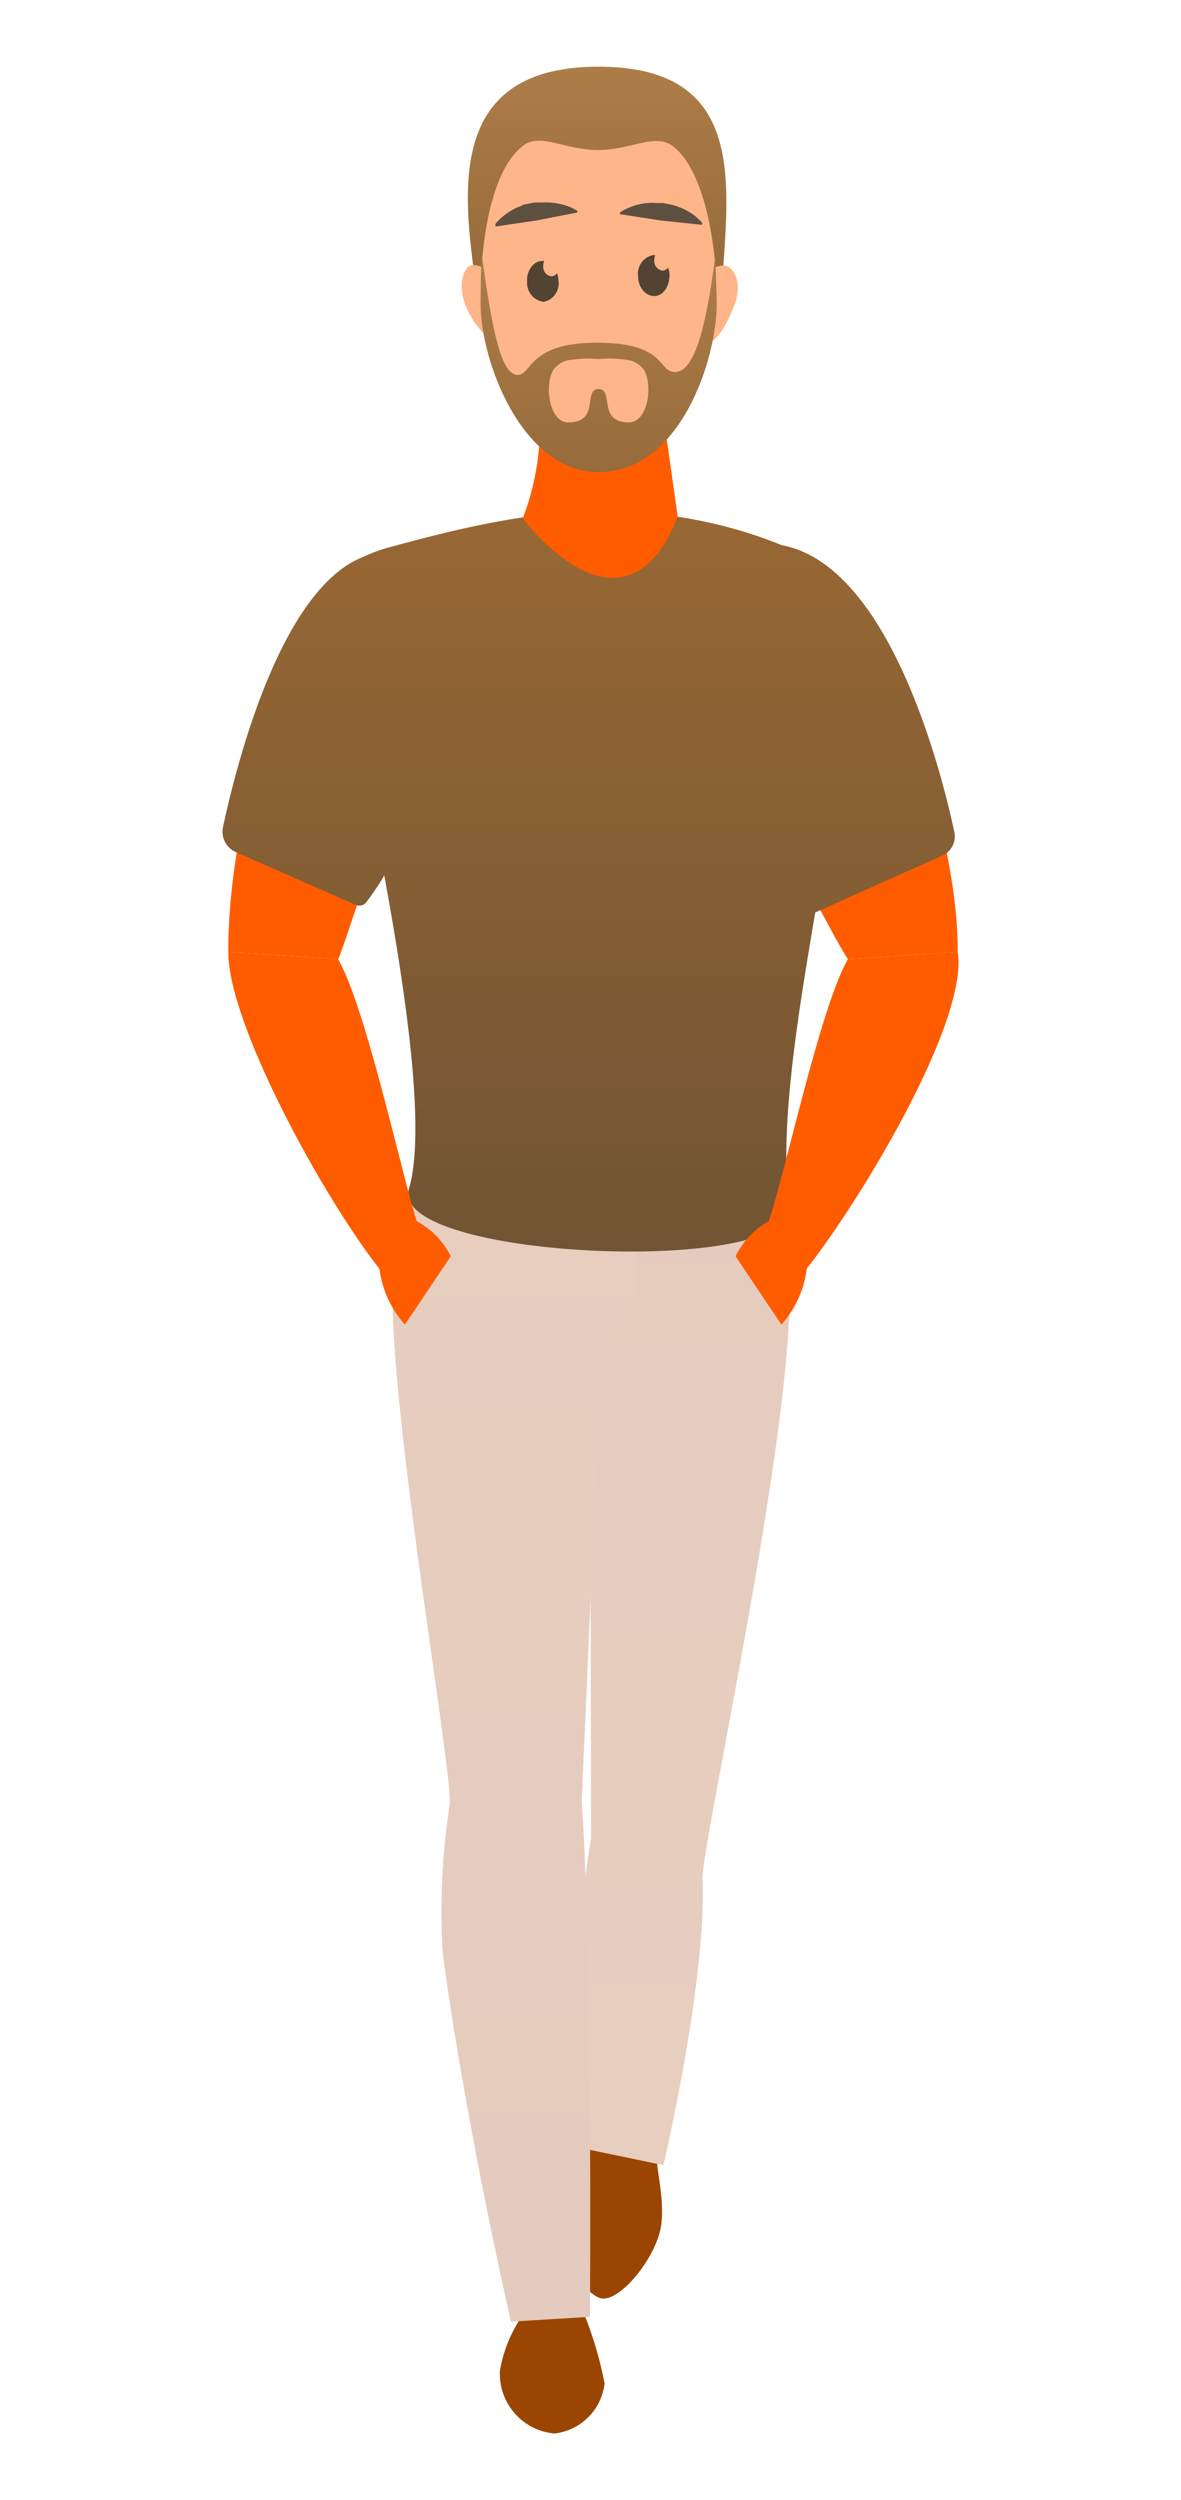 <svg xmlns="http://www.w3.org/2000/svg" xmlns:xlink="http://www.w3.org/1999/xlink" viewBox="0 0 70.87 150"><defs><linearGradient id="b" x1="39.25" x2="39.25" y1="129.9" y2="64.84" gradientUnits="userSpaceOnUse"><stop offset="0" stop-color="#e7cebf" class="stopColorbfe5e7 svgShape"/><stop offset="1" stop-color="#e4cbbd" class="stopColorbdc4e4 svgShape"/></linearGradient><linearGradient id="c" x1="30.88" x2="30.88" y1="139.29" y2="65.54" gradientUnits="userSpaceOnUse"><stop offset="0" stop-color="#e4cbbd" class="stopColorbdc4e4 svgShape"/><stop offset="1" stop-color="#e7cebf" class="stopColorbfe5e7 svgShape"/></linearGradient><linearGradient id="d" x1="35.32" x2="35.32" y1="75.1" y2="30.66" gradientUnits="userSpaceOnUse"><stop offset="0" stop-color="#715434" class="stopColor345171 svgShape"/><stop offset="1" stop-color="#986834" class="stopColor98347e svgShape"/></linearGradient><linearGradient id="a" x1="35.83" x2="35.83" y1="16.23" y2="4.01" gradientUnits="userSpaceOnUse"><stop offset="0" stop-color="#976b3b" class="stopColor975f3b svgShape"/><stop offset="1" stop-color="#ad7d49" class="stopColorad8749 svgShape"/></linearGradient><linearGradient id="e" x1="35.92" x2="35.92" y1="28.37" y2="15.26" xlink:href="#a"/></defs><g data-name="Layer 1"><path fill="#9a4602" fill-rule="evenodd" d="M35.12 139c-.3-1.33-3.82 0-3.82 0A8.17 8.17 0 0030 142.23 3.59 3.59 0 0033.28 146a3.42 3.42 0 003-3A22.6 22.6 0 0035.12 139zM39.44 129.36c.26-1.65-4-1.21-4-1.21s-1.37 2.45-1.58 3.08c-1 2.78.79 6.17 2.14 6.64 1.09.37 3.35-2.33 3.67-4.32C39.91 131.84 39.33 130.07 39.44 129.36z" class="color92375c svgShape"/><path fill="url(#b)" fill-rule="evenodd" d="M44.92,67.51a28.46,28.46,0,0,1,2.35,8.29c1,7.16-5.19,34.85-5.11,36.91.25,6.13-2.35,17.19-2.35,17.19l-4.81-1s-.48-7.9-.13-13.77c.11-1.89.6-4.89.6-4.89l-.06-33.16-4.3-12.21Z"/><path fill="url(#c)" fill-rule="evenodd" d="M26.65,65.54s-2.79,5.92-3.07,11.14c-.39,7.22,3.77,30.58,3.39,31.69a41.37,41.37,0,0,0-.4,8.85c1.42,10.5,4.09,22.07,4.09,22.07L35.4,139s.17-21-.49-31L36.14,80l2.07-2.36V65.55Z"/><path fill="#ff5c00" fill-rule="evenodd" d="M17.79 38.22l8.62 4.49c-2.73 3.8-5.67 14-6.12 14.84l-6.59-.44C13.65 49.53 17 39.38 17.79 38.22zM52.25 37.43l-8.71 5.28c1.85 4.17 5.65 12.17 7.34 14.84l6.59-.44C57.52 49.53 53 38.59 52.25 37.43z" class="colorf1b183 svgShape"/><path fill="url(#d)" fill-rule="evenodd" d="M48.93,54.74l7.62-3.41a1.26,1.26,0,0,0,.72-1.41c-.78-3.63-3.89-16-10.35-17.21A27.48,27.48,0,0,0,40.64,31c-6.11-1.11-12.66.59-17,1.76a10.15,10.15,0,0,0-1.89.67c-5,2-7.63,12.75-8.37,16.2a1.33,1.33,0,0,0,.77,1.49l7.2,3.17a.53.53,0,0,0,.64-.17c.37-.5.73-1,1.07-1.6,1.35,7.38,2.49,15.35,1.48,18.81-1.24,4.24,23.48,5.32,22.84,1s.42-11,1.54-17.57Z"/><path fill="#ff5c00" fill-rule="evenodd" d="M46.14,73.26a4.91,4.91,0,0,0-2,2.11l2.75,4.1a6.13,6.13,0,0,0,1.54-3.53C48.69,73.6,46.14,73.26,46.14,73.26Z" class="colorf1b183 svgShape"/><path fill="#ff5c00" fill-rule="evenodd" d="M50.88 57.55l6.59-.44c.67 4.15-5.87 15-9.13 19.09l-2.2-2.94C47.21 70 49.23 60.44 50.88 57.55zM25 73.26a4.89 4.89 0 012.05 2.11l-2.75 4.1a6.18 6.18 0 01-1.55-3.53C22.48 73.6 25 73.26 25 73.26z" class="colorf1b183 svgShape"/><path fill="#ff5c00" fill-rule="evenodd" d="M20.29 57.55l-6.59-.44c0 4.43 5.87 15 9.13 19.09L25 73.26C24 70 21.94 60.44 20.29 57.55zM32.37 24.49a15.63 15.63 0 01-1 6.61s6 8.08 9.3-.08h0l-1-7.1L32.46 21z" class="colorf1b183 svgShape"/><path fill="#ffb58a" fill-rule="evenodd" d="M28.84,14.89c0,4.91,2,11,7.1,11,4.84,0,7.07-6.08,7.07-11S41.69,6,35.91,6C29.81,6,28.83,10,28.84,14.89Z" class="colorf6bc91 svgShape"/><path fill="url(#a)" fill-rule="evenodd" d="M35.91,9c-2,0-3.39-1-4.43-.32-1.8,1.25-2.43,4.89-2.59,7.48,0-.42-.45.15-.5-.25C27.71,10.6,27.36,4,35.91,4c8.36,0,7.9,6.15,7.5,11.91,0,.44-.42-.15-.46.31-.19-2.58-.89-6.23-2.64-7.5C39.26,8,37.83,9,35.91,9Z"/><path fill="#ffb58a" fill-rule="evenodd" d="M41.57 17.92c-.09 1.19 0 2.63.67 2.7s1.38-1.07 1.88-2.46c.39-1.11 0-2.17-.71-2.24A2.1 2.1 0 0041.57 17.92zM30.58 17.89c.11 1.19.11 2.63-.48 2.7s-1.77-1.07-2.23-2.46c-.37-1.11-.07-2.17.52-2.24A2.55 2.55 0 0130.58 17.89z" class="colorf6bc91 svgShape"/><path fill="url(#e)" fill-rule="evenodd" d="M28.91,15.26c.64,4.72,1.17,7.13,2.1,7.23s.56-1.93,4.81-1.93,3.63,1.8,4.71,1.76,1.8-2.33,2.4-7c0,.6.08,2.26.08,2.91,0,3.36-2.22,10.1-7.07,10.1-4.6,0-7.1-6.64-7.1-10.08C28.84,17.6,28.86,15.9,28.91,15.26Z"/><path fill="#ffb58a" d="M37.68,18.57l-.56.31a4.69,4.69,0,0,1-.55.28,2.07,2.07,0,0,1-.61.17h-.15l-.13,0-.3-.1a4.51,4.51,0,0,1-.54-.29l-.54-.34a2.07,2.07,0,0,0,.35.56,2.35,2.35,0,0,0,.51.47,1.84,1.84,0,0,0,.37.19l.24.05H36a2.1,2.1,0,0,0,1.32-.74A2.54,2.54,0,0,0,37.68,18.57Z" opacity=".5" class="colorf6bc91 svgShape"/><path fill="#5e5041" d="M42.14 13.38a3.06 3.06 0 00-.7-.61 3.84 3.84 0 00-.76-.37 3.06 3.06 0 00-.43-.13l-.46-.09-.47 0a2.23 2.23 0 00-.45 0 3.06 3.06 0 00-.83.17 3.21 3.21 0 00-.84.4v.1l2.46.38 2.48.26zM29.73 13.59l2.46-.36 2.45-.48 0-.1a3 3 0 00-.85-.37 4.19 4.19 0 00-1.29-.13l-.46 0-.46.1c-.15 0-.29.11-.43.15a3.29 3.29 0 00-.74.41 3 3 0 00-.68.63z" class="color6b402f svgShape"/><path fill="#524332" fill-rule="evenodd" d="M39.16 15.31a.76.76 0 01.16 0 .88.88 0 00-.06.33.58.58 0 00.51.6.43.43 0 00.32-.19 1.84 1.84 0 01.09.42c0 .69-.36 1.27-.89 1.29s-1-.5-1-1.19A1.14 1.14 0 0139.16 15.31zM32.5 15.66a.41.41 0 01.16 0 .7.7 0 00-.06.33.56.56 0 00.51.59.45.45 0 00.32-.19 1.43 1.43 0 01.08.43 1.13 1.13 0 01-.88 1.29 1.14 1.14 0 01-1-1.19C31.58 16.26 32 15.68 32.5 15.66z" class="color323652 svgShape"/><path fill="#ffb58a" d="M38.64,22.18a1.63,1.63,0,0,0-.8-.55,7.2,7.2,0,0,0-1.92-.09,7.14,7.14,0,0,0-1.91.09,1.59,1.59,0,0,0-.8.55c-.56.94-.25,3.16.89,3.16,1.92,0,.87-2,1.82-2s-.09,2,1.82,2C38.89,25.34,39.19,23.12,38.64,22.18Z" class="colorf6bc91 svgShape"/><path fill="#ffb58a" d="M38,22a2.26,2.26,0,0,1-.53.47,2.92,2.92,0,0,1-1.53.46,3.42,3.42,0,0,1-.85-.12,3.08,3.08,0,0,1-.68-.31,2.07,2.07,0,0,1-.54-.46s.27.1.66.2a3.86,3.86,0,0,0,.66.13,3.64,3.64,0,0,0,.75.05,5,5,0,0,0,1.41-.21C37.72,22.11,38,22,38,22Z" class="colorf6bc91 svgShape"/></g></svg>